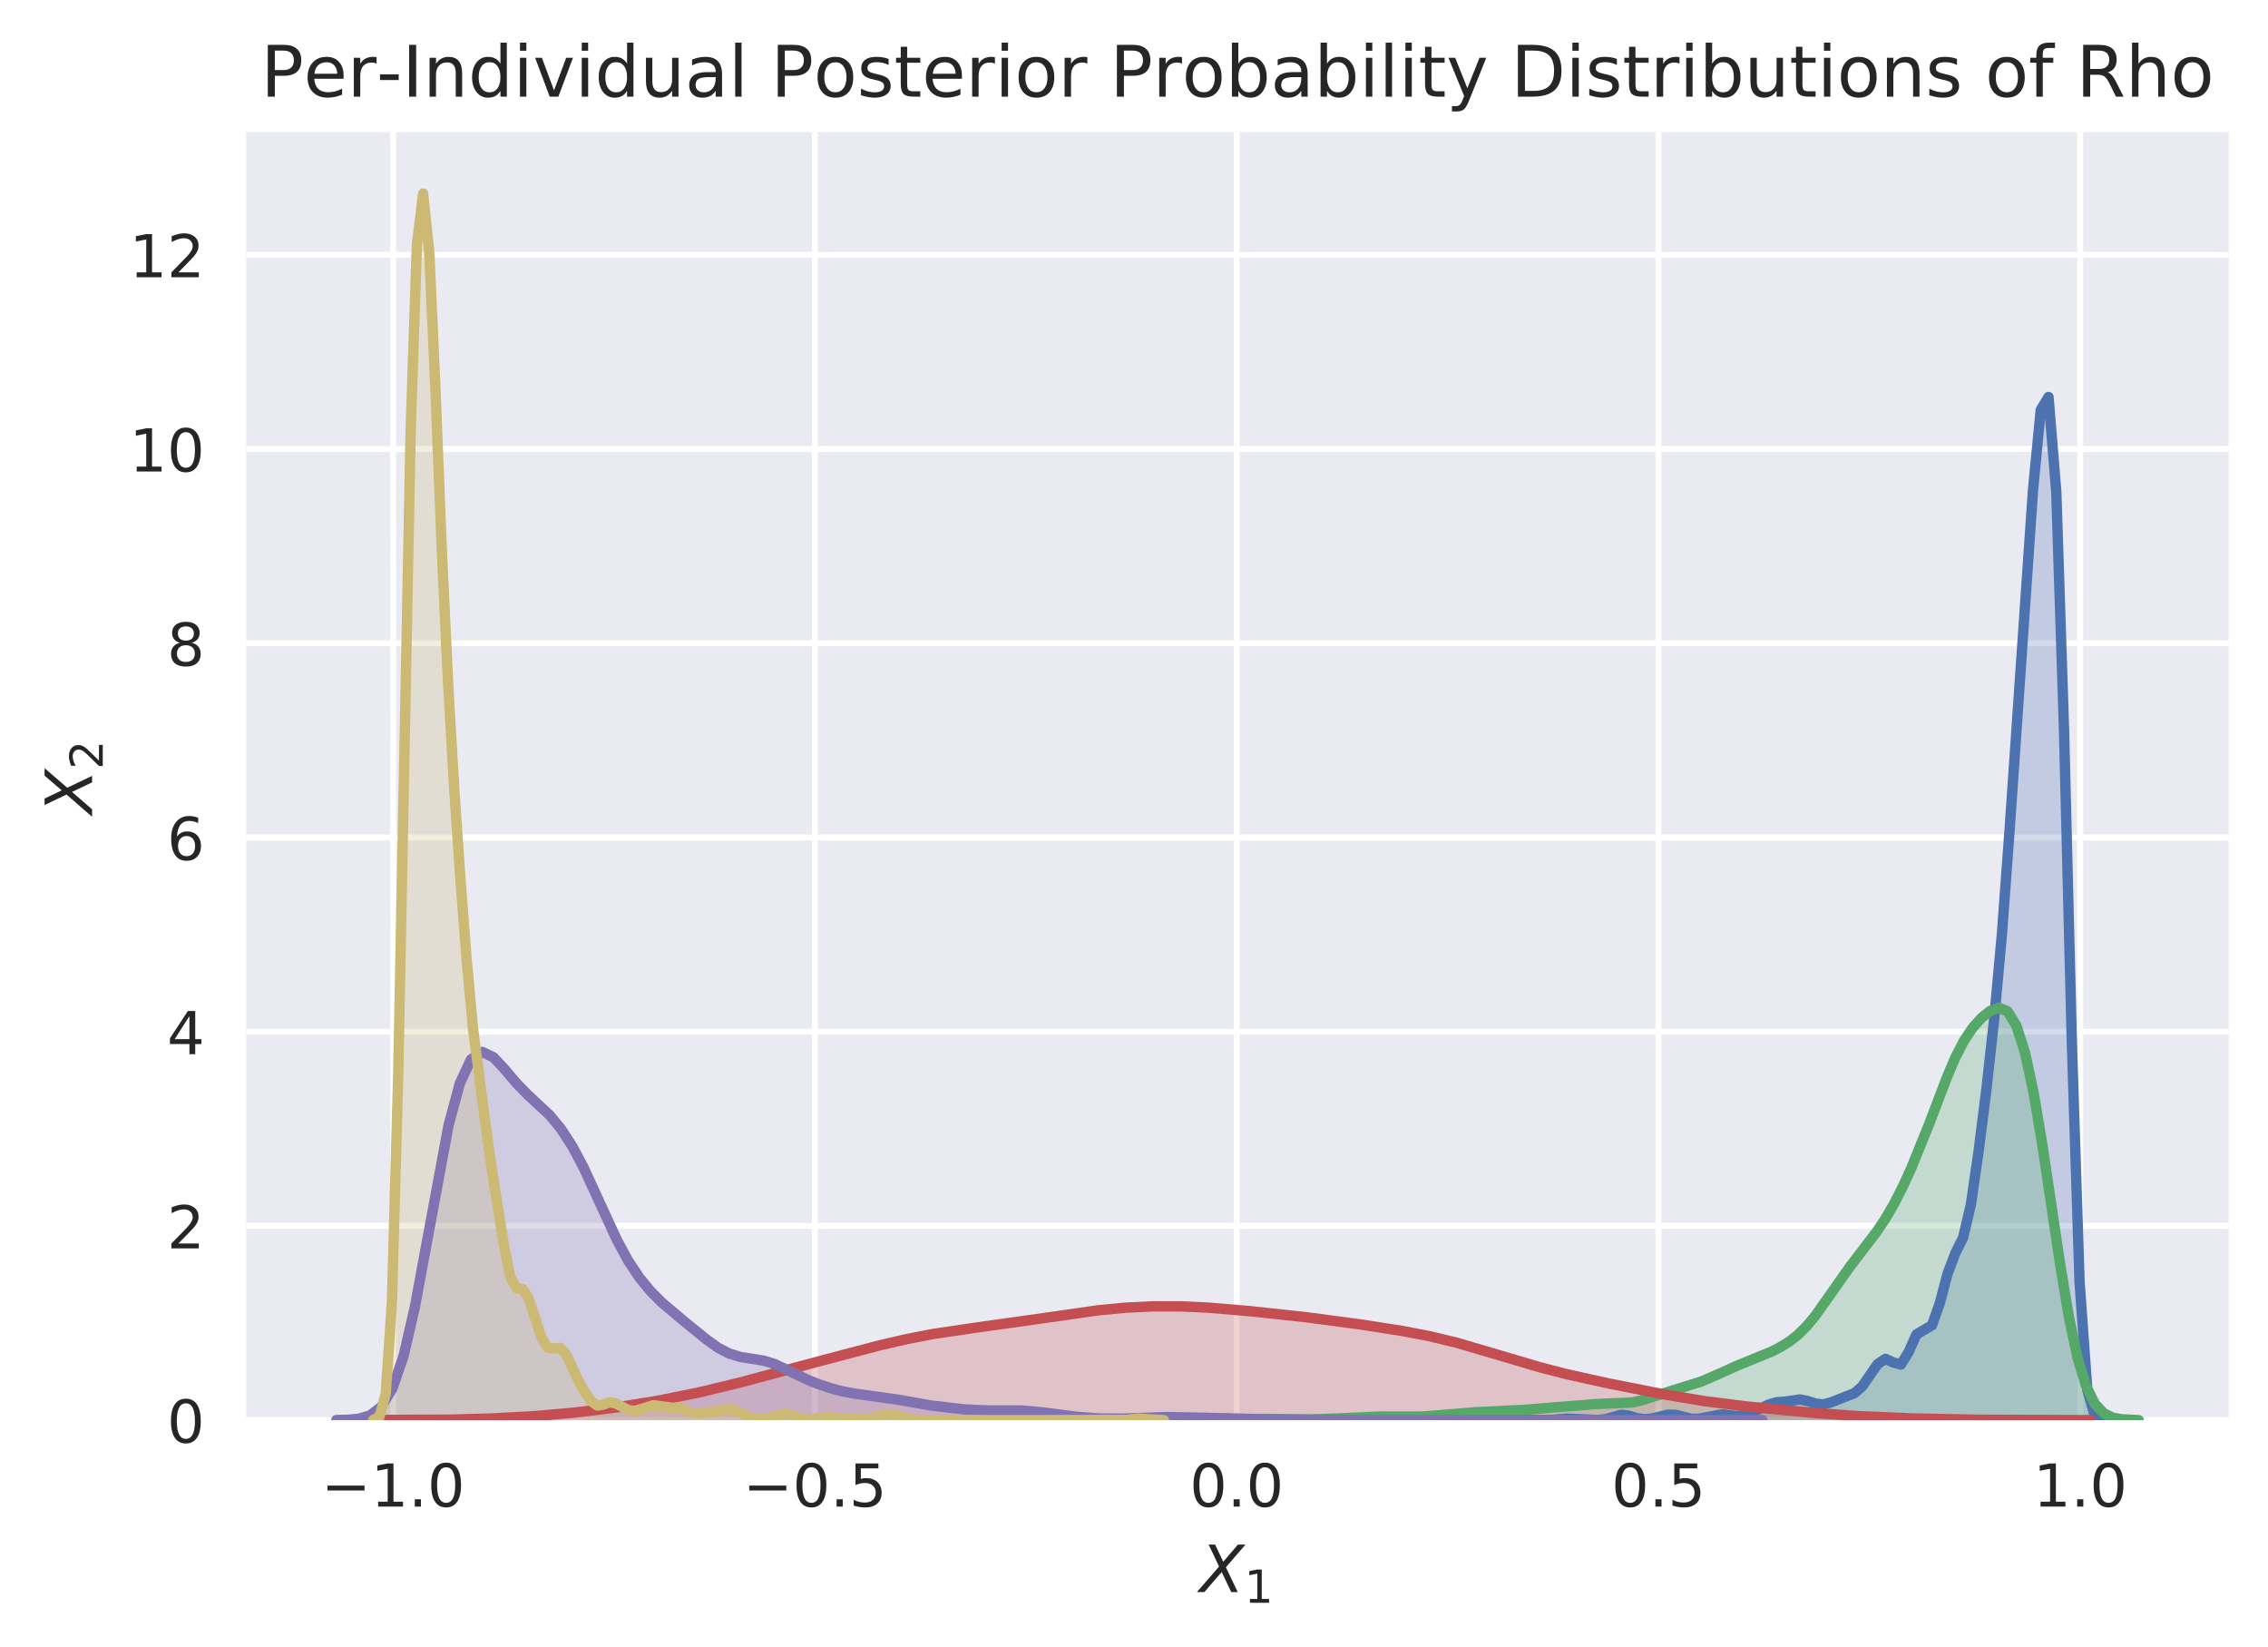 <?xml version="1.0" encoding="utf-8" standalone="no"?>
<!DOCTYPE svg PUBLIC "-//W3C//DTD SVG 1.1//EN"
  "http://www.w3.org/Graphics/SVG/1.1/DTD/svg11.dtd">
<!-- Created with matplotlib (http://matplotlib.org/) -->
<svg height="278pt" version="1.1" viewBox="0 0 383 278" width="383pt" xmlns="http://www.w3.org/2000/svg" xmlns:xlink="http://www.w3.org/1999/xlink">
 <defs>
  <style type="text/css">
*{stroke-linecap:butt;stroke-linejoin:round;}
  </style>
 </defs>
 <g id="figure_1">
  <g id="patch_1">
   <path d="M 0 278.282 
L 383.571 278.282 
L 383.571 0 
L 0 0 
z
" style="fill:#ffffff;"/>
  </g>
  <g id="axes_1">
   <g id="patch_2">
    <path d="M 41.571 239.758 
L 376.371 239.758 
L 376.371 22.318 
L 41.571 22.318 
z
" style="fill:#eaeaf2;"/>
   </g>
   <g id="matplotlib.axis_1">
    <g id="xtick_1">
     <g id="line2d_1">
      <path clip-path="url(#p0654a761ca)" d="M 66.381 239.758 
L 66.381 22.318 
" style="fill:none;stroke:#ffffff;stroke-linecap:round;"/>
     </g>
     <g id="line2d_2"/>
     <g id="text_1">
      <!-- −1.0 -->
      <defs>
       <path d="M 10.594 35.5 
L 73.188 35.5 
L 73.188 27.203 
L 10.594 27.203 
z
" id="DejaVuSans-2212"/>
       <path d="M 12.406 8.297 
L 28.516 8.297 
L 28.516 63.922 
L 10.984 60.406 
L 10.984 69.391 
L 28.422 72.906 
L 38.281 72.906 
L 38.281 8.297 
L 54.391 8.297 
L 54.391 0 
L 12.406 0 
z
" id="DejaVuSans-31"/>
       <path d="M 10.688 12.406 
L 21 12.406 
L 21 0 
L 10.688 0 
z
" id="DejaVuSans-2e"/>
       <path d="M 31.781 66.406 
Q 24.172 66.406 20.328 58.906 
Q 16.5 51.422 16.5 36.375 
Q 16.5 21.391 20.328 13.891 
Q 24.172 6.391 31.781 6.391 
Q 39.453 6.391 43.281 13.891 
Q 47.125 21.391 47.125 36.375 
Q 47.125 51.422 43.281 58.906 
Q 39.453 66.406 31.781 66.406 
z
M 31.781 74.219 
Q 44.047 74.219 50.516 64.516 
Q 56.984 54.828 56.984 36.375 
Q 56.984 17.969 50.516 8.266 
Q 44.047 -1.422 31.781 -1.422 
Q 19.531 -1.422 13.062 8.266 
Q 6.594 17.969 6.594 36.375 
Q 6.594 54.828 13.062 64.516 
Q 19.531 74.219 31.781 74.219 
z
" id="DejaVuSans-30"/>
      </defs>
      <g style="fill:#262626;" transform="translate(54.239 254.357)scale(0.1 -0.1)">
       <use xlink:href="#DejaVuSans-2212"/>
       <use x="83.789" xlink:href="#DejaVuSans-31"/>
       <use x="147.412" xlink:href="#DejaVuSans-2e"/>
       <use x="179.199" xlink:href="#DejaVuSans-30"/>
      </g>
     </g>
    </g>
    <g id="xtick_2">
     <g id="line2d_3">
      <path clip-path="url(#p0654a761ca)" d="M 137.611 239.758 
L 137.611 22.318 
" style="fill:none;stroke:#ffffff;stroke-linecap:round;"/>
     </g>
     <g id="line2d_4"/>
     <g id="text_2">
      <!-- −0.5 -->
      <defs>
       <path d="M 10.797 72.906 
L 49.516 72.906 
L 49.516 64.594 
L 19.828 64.594 
L 19.828 46.734 
Q 21.969 47.469 24.109 47.828 
Q 26.266 48.188 28.422 48.188 
Q 40.625 48.188 47.75 41.5 
Q 54.891 34.812 54.891 23.391 
Q 54.891 11.625 47.562 5.094 
Q 40.234 -1.422 26.906 -1.422 
Q 22.312 -1.422 17.547 -0.641 
Q 12.797 0.141 7.719 1.703 
L 7.719 11.625 
Q 12.109 9.234 16.797 8.062 
Q 21.484 6.891 26.703 6.891 
Q 35.156 6.891 40.078 11.328 
Q 45.016 15.766 45.016 23.391 
Q 45.016 31 40.078 35.438 
Q 35.156 39.891 26.703 39.891 
Q 22.75 39.891 18.812 39.016 
Q 14.891 38.141 10.797 36.281 
z
" id="DejaVuSans-35"/>
      </defs>
      <g style="fill:#262626;" transform="translate(125.469 254.357)scale(0.1 -0.1)">
       <use xlink:href="#DejaVuSans-2212"/>
       <use x="83.789" xlink:href="#DejaVuSans-30"/>
       <use x="147.412" xlink:href="#DejaVuSans-2e"/>
       <use x="179.199" xlink:href="#DejaVuSans-35"/>
      </g>
     </g>
    </g>
    <g id="xtick_3">
     <g id="line2d_5">
      <path clip-path="url(#p0654a761ca)" d="M 208.841 239.758 
L 208.841 22.318 
" style="fill:none;stroke:#ffffff;stroke-linecap:round;"/>
     </g>
     <g id="line2d_6"/>
     <g id="text_3">
      <!-- 0.0 -->
      <g style="fill:#262626;" transform="translate(200.889 254.357)scale(0.1 -0.1)">
       <use xlink:href="#DejaVuSans-30"/>
       <use x="63.623" xlink:href="#DejaVuSans-2e"/>
       <use x="95.41" xlink:href="#DejaVuSans-30"/>
      </g>
     </g>
    </g>
    <g id="xtick_4">
     <g id="line2d_7">
      <path clip-path="url(#p0654a761ca)" d="M 280.071 239.758 
L 280.071 22.318 
" style="fill:none;stroke:#ffffff;stroke-linecap:round;"/>
     </g>
     <g id="line2d_8"/>
     <g id="text_4">
      <!-- 0.5 -->
      <g style="fill:#262626;" transform="translate(272.119 254.357)scale(0.1 -0.1)">
       <use xlink:href="#DejaVuSans-30"/>
       <use x="63.623" xlink:href="#DejaVuSans-2e"/>
       <use x="95.41" xlink:href="#DejaVuSans-35"/>
      </g>
     </g>
    </g>
    <g id="xtick_5">
     <g id="line2d_9">
      <path clip-path="url(#p0654a761ca)" d="M 351.301 239.758 
L 351.301 22.318 
" style="fill:none;stroke:#ffffff;stroke-linecap:round;"/>
     </g>
     <g id="line2d_10"/>
     <g id="text_5">
      <!-- 1.0 -->
      <g style="fill:#262626;" transform="translate(343.349 254.357)scale(0.1 -0.1)">
       <use xlink:href="#DejaVuSans-31"/>
       <use x="63.623" xlink:href="#DejaVuSans-2e"/>
       <use x="95.41" xlink:href="#DejaVuSans-30"/>
      </g>
     </g>
    </g>
    <g id="text_6">
     <!-- $X_1$ -->
     <defs>
      <path d="M 13.719 72.906 
L 23.688 72.906 
L 36.188 46.578 
L 58.797 72.906 
L 70.312 72.906 
L 40.281 38.094 
L 58.406 0 
L 48.484 0 
L 33.797 30.719 
L 7.172 0 
L -4.297 0 
L 29.781 39.203 
z
" id="DejaVuSans-Oblique-58"/>
     </defs>
     <g style="fill:#262626;" transform="translate(202.591 268.795)scale(0.11 -0.11)">
      <use transform="translate(0 0.094)" xlink:href="#DejaVuSans-Oblique-58"/>
      <use transform="translate(68.506 -16.312)scale(0.7)" xlink:href="#DejaVuSans-31"/>
     </g>
    </g>
   </g>
   <g id="matplotlib.axis_2">
    <g id="ytick_1">
     <g id="line2d_11">
      <path clip-path="url(#p0654a761ca)" d="M 41.571 239.758 
L 376.371 239.758 
" style="fill:none;stroke:#ffffff;stroke-linecap:round;"/>
     </g>
     <g id="line2d_12"/>
     <g id="text_7">
      <!-- 0 -->
      <g style="fill:#262626;" transform="translate(28.208 243.557)scale(0.1 -0.1)">
       <use xlink:href="#DejaVuSans-30"/>
      </g>
     </g>
    </g>
    <g id="ytick_2">
     <g id="line2d_13">
      <path clip-path="url(#p0654a761ca)" d="M 41.571 206.967 
L 376.371 206.967 
" style="fill:none;stroke:#ffffff;stroke-linecap:round;"/>
     </g>
     <g id="line2d_14"/>
     <g id="text_8">
      <!-- 2 -->
      <defs>
       <path d="M 19.188 8.297 
L 53.609 8.297 
L 53.609 0 
L 7.328 0 
L 7.328 8.297 
Q 12.938 14.109 22.625 23.891 
Q 32.328 33.688 34.812 36.531 
Q 39.547 41.844 41.422 45.531 
Q 43.312 49.219 43.312 52.781 
Q 43.312 58.594 39.234 62.25 
Q 35.156 65.922 28.609 65.922 
Q 23.969 65.922 18.812 64.312 
Q 13.672 62.703 7.812 59.422 
L 7.812 69.391 
Q 13.766 71.781 18.938 73 
Q 24.125 74.219 28.422 74.219 
Q 39.75 74.219 46.484 68.547 
Q 53.219 62.891 53.219 53.422 
Q 53.219 48.922 51.531 44.891 
Q 49.859 40.875 45.406 35.406 
Q 44.188 33.984 37.641 27.219 
Q 31.109 20.453 19.188 8.297 
z
" id="DejaVuSans-32"/>
      </defs>
      <g style="fill:#262626;" transform="translate(28.208 210.767)scale(0.1 -0.1)">
       <use xlink:href="#DejaVuSans-32"/>
      </g>
     </g>
    </g>
    <g id="ytick_3">
     <g id="line2d_15">
      <path clip-path="url(#p0654a761ca)" d="M 41.571 174.177 
L 376.371 174.177 
" style="fill:none;stroke:#ffffff;stroke-linecap:round;"/>
     </g>
     <g id="line2d_16"/>
     <g id="text_9">
      <!-- 4 -->
      <defs>
       <path d="M 37.797 64.312 
L 12.891 25.391 
L 37.797 25.391 
z
M 35.203 72.906 
L 47.609 72.906 
L 47.609 25.391 
L 58.016 25.391 
L 58.016 17.188 
L 47.609 17.188 
L 47.609 0 
L 37.797 0 
L 37.797 17.188 
L 4.891 17.188 
L 4.891 26.703 
z
" id="DejaVuSans-34"/>
      </defs>
      <g style="fill:#262626;" transform="translate(28.208 177.976)scale(0.1 -0.1)">
       <use xlink:href="#DejaVuSans-34"/>
      </g>
     </g>
    </g>
    <g id="ytick_4">
     <g id="line2d_17">
      <path clip-path="url(#p0654a761ca)" d="M 41.571 141.386 
L 376.371 141.386 
" style="fill:none;stroke:#ffffff;stroke-linecap:round;"/>
     </g>
     <g id="line2d_18"/>
     <g id="text_10">
      <!-- 6 -->
      <defs>
       <path d="M 33.016 40.375 
Q 26.375 40.375 22.484 35.828 
Q 18.609 31.297 18.609 23.391 
Q 18.609 15.531 22.484 10.953 
Q 26.375 6.391 33.016 6.391 
Q 39.656 6.391 43.531 10.953 
Q 47.406 15.531 47.406 23.391 
Q 47.406 31.297 43.531 35.828 
Q 39.656 40.375 33.016 40.375 
z
M 52.594 71.297 
L 52.594 62.312 
Q 48.875 64.062 45.094 64.984 
Q 41.312 65.922 37.594 65.922 
Q 27.828 65.922 22.672 59.328 
Q 17.531 52.734 16.797 39.406 
Q 19.672 43.656 24.016 45.922 
Q 28.375 48.188 33.594 48.188 
Q 44.578 48.188 50.953 41.516 
Q 57.328 34.859 57.328 23.391 
Q 57.328 12.156 50.688 5.359 
Q 44.047 -1.422 33.016 -1.422 
Q 20.359 -1.422 13.672 8.266 
Q 6.984 17.969 6.984 36.375 
Q 6.984 53.656 15.188 63.938 
Q 23.391 74.219 37.203 74.219 
Q 40.922 74.219 44.703 73.484 
Q 48.484 72.75 52.594 71.297 
z
" id="DejaVuSans-36"/>
      </defs>
      <g style="fill:#262626;" transform="translate(28.208 145.185)scale(0.1 -0.1)">
       <use xlink:href="#DejaVuSans-36"/>
      </g>
     </g>
    </g>
    <g id="ytick_5">
     <g id="line2d_19">
      <path clip-path="url(#p0654a761ca)" d="M 41.571 108.595 
L 376.371 108.595 
" style="fill:none;stroke:#ffffff;stroke-linecap:round;"/>
     </g>
     <g id="line2d_20"/>
     <g id="text_11">
      <!-- 8 -->
      <defs>
       <path d="M 31.781 34.625 
Q 24.75 34.625 20.719 30.859 
Q 16.703 27.094 16.703 20.516 
Q 16.703 13.922 20.719 10.156 
Q 24.75 6.391 31.781 6.391 
Q 38.812 6.391 42.859 10.172 
Q 46.922 13.969 46.922 20.516 
Q 46.922 27.094 42.891 30.859 
Q 38.875 34.625 31.781 34.625 
z
M 21.922 38.812 
Q 15.578 40.375 12.031 44.719 
Q 8.5 49.078 8.5 55.328 
Q 8.5 64.062 14.719 69.141 
Q 20.953 74.219 31.781 74.219 
Q 42.672 74.219 48.875 69.141 
Q 55.078 64.062 55.078 55.328 
Q 55.078 49.078 51.531 44.719 
Q 48 40.375 41.703 38.812 
Q 48.828 37.156 52.797 32.312 
Q 56.781 27.484 56.781 20.516 
Q 56.781 9.906 50.312 4.234 
Q 43.844 -1.422 31.781 -1.422 
Q 19.734 -1.422 13.25 4.234 
Q 6.781 9.906 6.781 20.516 
Q 6.781 27.484 10.781 32.312 
Q 14.797 37.156 21.922 38.812 
z
M 18.312 54.391 
Q 18.312 48.734 21.844 45.562 
Q 25.391 42.391 31.781 42.391 
Q 38.141 42.391 41.719 45.562 
Q 45.312 48.734 45.312 54.391 
Q 45.312 60.062 41.719 63.234 
Q 38.141 66.406 31.781 66.406 
Q 25.391 66.406 21.844 63.234 
Q 18.312 60.062 18.312 54.391 
z
" id="DejaVuSans-38"/>
      </defs>
      <g style="fill:#262626;" transform="translate(28.208 112.395)scale(0.1 -0.1)">
       <use xlink:href="#DejaVuSans-38"/>
      </g>
     </g>
    </g>
    <g id="ytick_6">
     <g id="line2d_21">
      <path clip-path="url(#p0654a761ca)" d="M 41.571 75.805 
L 376.371 75.805 
" style="fill:none;stroke:#ffffff;stroke-linecap:round;"/>
     </g>
     <g id="line2d_22"/>
     <g id="text_12">
      <!-- 10 -->
      <g style="fill:#262626;" transform="translate(21.846 79.604)scale(0.1 -0.1)">
       <use xlink:href="#DejaVuSans-31"/>
       <use x="63.623" xlink:href="#DejaVuSans-30"/>
      </g>
     </g>
    </g>
    <g id="ytick_7">
     <g id="line2d_23">
      <path clip-path="url(#p0654a761ca)" d="M 41.571 43.014 
L 376.371 43.014 
" style="fill:none;stroke:#ffffff;stroke-linecap:round;"/>
     </g>
     <g id="line2d_24"/>
     <g id="text_13">
      <!-- 12 -->
      <g style="fill:#262626;" transform="translate(21.846 46.813)scale(0.1 -0.1)">
       <use xlink:href="#DejaVuSans-31"/>
       <use x="63.623" xlink:href="#DejaVuSans-32"/>
      </g>
     </g>
    </g>
    <g id="text_14">
     <!-- $X_2$ -->
     <g style="fill:#262626;" transform="translate(15.558 137.418)rotate(-90)scale(0.11 -0.11)">
      <use transform="translate(0 0.094)" xlink:href="#DejaVuSans-Oblique-58"/>
      <use transform="translate(68.506 -16.312)scale(0.7)" xlink:href="#DejaVuSans-32"/>
     </g>
    </g>
   </g>
   <g id="PolyCollection_1">
    <path clip-path="url(#p0654a761ca)" d="M 188.561 239.75 
L 188.561 239.758 
L 189.872 239.758 
L 191.184 239.758 
L 192.495 239.758 
L 193.807 239.758 
L 195.118 239.758 
L 196.43 239.758 
L 197.741 239.758 
L 199.052 239.758 
L 200.364 239.758 
L 201.675 239.758 
L 202.987 239.758 
L 204.298 239.758 
L 205.61 239.758 
L 206.921 239.758 
L 208.233 239.758 
L 209.544 239.758 
L 210.855 239.758 
L 212.167 239.758 
L 213.478 239.758 
L 214.79 239.758 
L 216.101 239.758 
L 217.413 239.758 
L 218.724 239.758 
L 220.035 239.758 
L 221.347 239.758 
L 222.658 239.758 
L 223.97 239.758 
L 225.281 239.758 
L 226.593 239.758 
L 227.904 239.758 
L 229.216 239.758 
L 230.527 239.758 
L 231.838 239.758 
L 233.15 239.758 
L 234.461 239.758 
L 235.773 239.758 
L 237.084 239.758 
L 238.396 239.758 
L 239.707 239.758 
L 241.018 239.758 
L 242.33 239.758 
L 243.641 239.758 
L 244.953 239.758 
L 246.264 239.758 
L 247.576 239.758 
L 248.887 239.758 
L 250.199 239.758 
L 251.51 239.758 
L 252.821 239.758 
L 254.133 239.758 
L 255.444 239.758 
L 256.756 239.758 
L 258.067 239.758 
L 259.379 239.758 
L 260.69 239.758 
L 262.001 239.758 
L 263.313 239.758 
L 264.624 239.758 
L 265.936 239.758 
L 267.247 239.758 
L 268.559 239.758 
L 269.87 239.758 
L 271.182 239.758 
L 272.493 239.758 
L 273.804 239.758 
L 275.116 239.758 
L 276.427 239.758 
L 277.739 239.758 
L 279.05 239.758 
L 280.362 239.758 
L 281.673 239.758 
L 282.984 239.758 
L 284.296 239.758 
L 285.607 239.758 
L 286.919 239.758 
L 288.23 239.758 
L 289.542 239.758 
L 290.853 239.758 
L 292.165 239.758 
L 293.476 239.758 
L 294.787 239.758 
L 296.099 239.758 
L 297.41 239.758 
L 298.722 239.758 
L 300.033 239.758 
L 301.345 239.758 
L 302.656 239.758 
L 303.967 239.758 
L 305.279 239.758 
L 306.59 239.758 
L 307.902 239.758 
L 309.213 239.758 
L 310.525 239.758 
L 311.836 239.758 
L 313.148 239.758 
L 314.459 239.758 
L 315.77 239.758 
L 317.082 239.758 
L 318.393 239.758 
L 319.705 239.758 
L 321.016 239.758 
L 322.328 239.758 
L 323.639 239.758 
L 324.95 239.758 
L 326.262 239.758 
L 327.573 239.758 
L 328.885 239.758 
L 330.196 239.758 
L 331.508 239.758 
L 332.819 239.758 
L 334.131 239.758 
L 335.442 239.758 
L 336.753 239.758 
L 338.065 239.758 
L 339.376 239.758 
L 340.688 239.758 
L 341.999 239.758 
L 343.311 239.758 
L 344.622 239.758 
L 345.933 239.758 
L 347.245 239.758 
L 348.556 239.758 
L 349.868 239.758 
L 351.179 239.758 
L 352.491 239.758 
L 353.802 239.758 
L 355.114 239.758 
L 355.114 239.719 
L 355.114 239.719 
L 353.802 239.125 
L 352.491 234.695 
L 351.179 216.449 
L 349.868 175.763 
L 348.556 123.255 
L 347.245 83.027 
L 345.933 67.022 
L 344.622 69.2 
L 343.311 82.809 
L 341.999 100.932 
L 340.688 120.504 
L 339.376 139.93 
L 338.065 157.724 
L 336.753 172.115 
L 335.442 183.927 
L 334.131 194.349 
L 332.819 203.388 
L 331.508 208.945 
L 330.196 211.571 
L 328.885 215.039 
L 327.573 220.017 
L 326.262 223.739 
L 324.95 224.542 
L 323.639 225.279 
L 322.328 228.227 
L 321.016 230.37 
L 319.705 230.015 
L 318.393 229.413 
L 317.082 230.278 
L 315.77 232.212 
L 314.459 234.078 
L 313.148 235.209 
L 311.836 235.736 
L 310.525 236.2 
L 309.213 236.751 
L 307.902 237.105 
L 306.59 236.957 
L 305.279 236.534 
L 303.967 236.27 
L 302.656 236.424 
L 301.345 236.64 
L 300.033 236.728 
L 298.722 237.108 
L 297.41 237.749 
L 296.099 238.277 
L 294.787 238.775 
L 293.476 239.099 
L 292.165 238.942 
L 290.853 238.769 
L 289.542 238.998 
L 288.23 239.295 
L 286.919 239.517 
L 285.607 239.519 
L 284.296 239.208 
L 282.984 238.863 
L 281.673 238.833 
L 280.362 239.116 
L 279.05 239.476 
L 277.739 239.606 
L 276.427 239.417 
L 275.116 239.02 
L 273.804 238.844 
L 272.493 239.201 
L 271.182 239.593 
L 269.87 239.731 
L 268.559 239.745 
L 267.247 239.692 
L 265.936 239.569 
L 264.624 239.502 
L 263.313 239.61 
L 262.001 239.722 
L 260.69 239.754 
L 259.379 239.758 
L 258.067 239.758 
L 256.756 239.758 
L 255.444 239.758 
L 254.133 239.758 
L 252.821 239.758 
L 251.51 239.758 
L 250.199 239.758 
L 248.887 239.758 
L 247.576 239.758 
L 246.264 239.758 
L 244.953 239.758 
L 243.641 239.758 
L 242.33 239.758 
L 241.018 239.758 
L 239.707 239.758 
L 238.396 239.758 
L 237.084 239.758 
L 235.773 239.758 
L 234.461 239.758 
L 233.15 239.758 
L 231.838 239.758 
L 230.527 239.758 
L 229.216 239.758 
L 227.904 239.758 
L 226.593 239.758 
L 225.281 239.758 
L 223.97 239.758 
L 222.658 239.758 
L 221.347 239.758 
L 220.035 239.758 
L 218.724 239.758 
L 217.413 239.758 
L 216.101 239.758 
L 214.79 239.758 
L 213.478 239.758 
L 212.167 239.757 
L 210.855 239.749 
L 209.544 239.701 
L 208.233 239.576 
L 206.921 239.495 
L 205.61 239.602 
L 204.298 239.719 
L 202.987 239.754 
L 201.675 239.757 
L 200.364 239.758 
L 199.052 239.757 
L 197.741 239.757 
L 196.43 239.739 
L 195.118 239.672 
L 193.807 239.55 
L 192.495 239.521 
L 191.184 239.63 
L 189.872 239.731 
L 188.561 239.75 
z
" style="fill:#4c72b0;fill-opacity:0.25;"/>
   </g>
   <g id="PolyCollection_2">
    <path clip-path="url(#p0654a761ca)" d="M 173.837 239.753 
L 173.837 239.758 
L 175.311 239.758 
L 176.786 239.758 
L 178.261 239.758 
L 179.736 239.758 
L 181.211 239.758 
L 182.686 239.758 
L 184.161 239.758 
L 185.636 239.758 
L 187.111 239.758 
L 188.586 239.758 
L 190.061 239.758 
L 191.536 239.758 
L 193.011 239.758 
L 194.486 239.758 
L 195.96 239.758 
L 197.435 239.758 
L 198.91 239.758 
L 200.385 239.758 
L 201.86 239.758 
L 203.335 239.758 
L 204.81 239.758 
L 206.285 239.758 
L 207.76 239.758 
L 209.235 239.758 
L 210.71 239.758 
L 212.185 239.758 
L 213.66 239.758 
L 215.135 239.758 
L 216.61 239.758 
L 218.084 239.758 
L 219.559 239.758 
L 221.034 239.758 
L 222.509 239.758 
L 223.984 239.758 
L 225.459 239.758 
L 226.934 239.758 
L 228.409 239.758 
L 229.884 239.758 
L 231.359 239.758 
L 232.834 239.758 
L 234.309 239.758 
L 235.784 239.758 
L 237.259 239.758 
L 238.733 239.758 
L 240.208 239.758 
L 241.683 239.758 
L 243.158 239.758 
L 244.633 239.758 
L 246.108 239.758 
L 247.583 239.758 
L 249.058 239.758 
L 250.533 239.758 
L 252.008 239.758 
L 253.483 239.758 
L 254.958 239.758 
L 256.433 239.758 
L 257.908 239.758 
L 259.383 239.758 
L 260.857 239.758 
L 262.332 239.758 
L 263.807 239.758 
L 265.282 239.758 
L 266.757 239.758 
L 268.232 239.758 
L 269.707 239.758 
L 271.182 239.758 
L 272.657 239.758 
L 274.132 239.758 
L 275.607 239.758 
L 277.082 239.758 
L 278.557 239.758 
L 280.032 239.758 
L 281.506 239.758 
L 282.981 239.758 
L 284.456 239.758 
L 285.931 239.758 
L 287.406 239.758 
L 288.881 239.758 
L 290.356 239.758 
L 291.831 239.758 
L 293.306 239.758 
L 294.781 239.758 
L 296.256 239.758 
L 297.731 239.758 
L 299.206 239.758 
L 300.681 239.758 
L 302.156 239.758 
L 303.63 239.758 
L 305.105 239.758 
L 306.58 239.758 
L 308.055 239.758 
L 309.53 239.758 
L 311.005 239.758 
L 312.48 239.758 
L 313.955 239.758 
L 315.43 239.758 
L 316.905 239.758 
L 318.38 239.758 
L 319.855 239.758 
L 321.33 239.758 
L 322.805 239.758 
L 324.279 239.758 
L 325.754 239.758 
L 327.229 239.758 
L 328.704 239.758 
L 330.179 239.758 
L 331.654 239.758 
L 333.129 239.758 
L 334.604 239.758 
L 336.079 239.758 
L 337.554 239.758 
L 339.029 239.758 
L 340.504 239.758 
L 341.979 239.758 
L 343.454 239.758 
L 344.929 239.758 
L 346.403 239.758 
L 347.878 239.758 
L 349.353 239.758 
L 350.828 239.758 
L 352.303 239.758 
L 353.778 239.758 
L 355.253 239.758 
L 356.728 239.758 
L 358.203 239.758 
L 359.678 239.758 
L 361.153 239.758 
L 361.153 239.747 
L 361.153 239.747 
L 359.678 239.716 
L 358.203 239.614 
L 356.728 239.322 
L 355.253 238.597 
L 353.778 237.029 
L 352.303 234.073 
L 350.828 229.211 
L 349.353 222.207 
L 347.878 213.334 
L 346.403 203.388 
L 344.929 193.471 
L 343.454 184.663 
L 341.979 177.761 
L 340.504 173.143 
L 339.029 170.746 
L 337.554 170.128 
L 336.079 170.67 
L 334.604 171.861 
L 333.129 173.509 
L 331.654 175.708 
L 330.179 178.583 
L 328.704 182.071 
L 327.229 185.915 
L 325.754 189.818 
L 324.279 193.58 
L 322.805 197.103 
L 321.33 200.335 
L 319.855 203.229 
L 318.38 205.76 
L 316.905 207.96 
L 315.43 209.929 
L 313.955 211.809 
L 312.48 213.734 
L 311.005 215.776 
L 309.53 217.918 
L 308.055 220.068 
L 306.58 222.095 
L 305.105 223.875 
L 303.63 225.338 
L 302.156 226.493 
L 300.681 227.408 
L 299.206 228.168 
L 297.731 228.827 
L 296.256 229.421 
L 294.781 229.989 
L 293.306 230.58 
L 291.831 231.225 
L 290.356 231.91 
L 288.881 232.584 
L 287.406 233.196 
L 285.931 233.717 
L 284.456 234.158 
L 282.981 234.565 
L 281.506 234.998 
L 280.032 235.487 
L 278.557 235.999 
L 277.082 236.454 
L 275.607 236.775 
L 274.132 236.939 
L 272.657 236.986 
L 271.182 236.994 
L 269.707 237.032 
L 268.232 237.131 
L 266.757 237.272 
L 265.282 237.412 
L 263.807 237.523 
L 262.332 237.612 
L 260.857 237.709 
L 259.383 237.839 
L 257.908 237.995 
L 256.433 238.146 
L 254.958 238.258 
L 253.483 238.317 
L 252.008 238.343 
L 250.533 238.372 
L 249.058 238.433 
L 247.583 238.533 
L 246.108 238.663 
L 244.633 238.804 
L 243.158 238.939 
L 241.683 239.058 
L 240.208 239.15 
L 238.733 239.205 
L 237.259 239.22 
L 235.784 239.201 
L 234.309 239.17 
L 232.834 239.156 
L 231.359 239.179 
L 229.884 239.244 
L 228.409 239.335 
L 226.934 239.429 
L 225.459 239.509 
L 223.984 239.573 
L 222.509 239.622 
L 221.034 239.658 
L 219.559 239.675 
L 218.084 239.668 
L 216.61 239.637 
L 215.135 239.592 
L 213.66 239.552 
L 212.185 239.533 
L 210.71 239.537 
L 209.235 239.555 
L 207.76 239.572 
L 206.285 239.581 
L 204.81 239.582 
L 203.335 239.581 
L 201.86 239.583 
L 200.385 239.588 
L 198.91 239.595 
L 197.435 239.603 
L 195.96 239.612 
L 194.486 239.623 
L 193.011 239.637 
L 191.536 239.647 
L 190.061 239.643 
L 188.586 239.619 
L 187.111 239.584 
L 185.636 239.556 
L 184.161 239.553 
L 182.686 239.579 
L 181.211 239.626 
L 179.736 239.676 
L 178.261 239.714 
L 176.786 239.738 
L 175.311 239.75 
L 173.837 239.753 
z
" style="fill:#55a868;fill-opacity:0.25;"/>
   </g>
   <g id="PolyCollection_3">
    <path clip-path="url(#p0654a761ca)" d="M 57.565 239.757 
L 57.565 239.758 
L 59.891 239.758 
L 62.217 239.758 
L 64.543 239.758 
L 66.87 239.758 
L 69.196 239.758 
L 71.522 239.758 
L 73.848 239.758 
L 76.174 239.758 
L 78.501 239.758 
L 80.827 239.758 
L 83.153 239.758 
L 85.479 239.758 
L 87.806 239.758 
L 90.132 239.758 
L 92.458 239.758 
L 94.784 239.758 
L 97.111 239.758 
L 99.437 239.758 
L 101.763 239.758 
L 104.089 239.758 
L 106.416 239.758 
L 108.742 239.758 
L 111.068 239.758 
L 113.394 239.758 
L 115.721 239.758 
L 118.047 239.758 
L 120.373 239.758 
L 122.699 239.758 
L 125.026 239.758 
L 127.352 239.758 
L 129.678 239.758 
L 132.004 239.758 
L 134.331 239.758 
L 136.657 239.758 
L 138.983 239.758 
L 141.309 239.758 
L 143.636 239.758 
L 145.962 239.758 
L 148.288 239.758 
L 150.614 239.758 
L 152.941 239.758 
L 155.267 239.758 
L 157.593 239.758 
L 159.919 239.758 
L 162.246 239.758 
L 164.572 239.758 
L 166.898 239.758 
L 169.224 239.758 
L 171.551 239.758 
L 173.877 239.758 
L 176.203 239.758 
L 178.529 239.758 
L 180.855 239.758 
L 183.182 239.758 
L 185.508 239.758 
L 187.834 239.758 
L 190.16 239.758 
L 192.487 239.758 
L 194.813 239.758 
L 197.139 239.758 
L 199.465 239.758 
L 201.792 239.758 
L 204.118 239.758 
L 206.444 239.758 
L 208.77 239.758 
L 211.097 239.758 
L 213.423 239.758 
L 215.749 239.758 
L 218.075 239.758 
L 220.402 239.758 
L 222.728 239.758 
L 225.054 239.758 
L 227.38 239.758 
L 229.707 239.758 
L 232.033 239.758 
L 234.359 239.758 
L 236.685 239.758 
L 239.012 239.758 
L 241.338 239.758 
L 243.664 239.758 
L 245.99 239.758 
L 248.317 239.758 
L 250.643 239.758 
L 252.969 239.758 
L 255.295 239.758 
L 257.622 239.758 
L 259.948 239.758 
L 262.274 239.758 
L 264.6 239.758 
L 266.927 239.758 
L 269.253 239.758 
L 271.579 239.758 
L 273.905 239.758 
L 276.231 239.758 
L 278.558 239.758 
L 280.884 239.758 
L 283.21 239.758 
L 285.536 239.758 
L 287.863 239.758 
L 290.189 239.758 
L 292.515 239.758 
L 294.841 239.758 
L 297.168 239.758 
L 299.494 239.758 
L 301.82 239.758 
L 304.146 239.758 
L 306.473 239.758 
L 308.799 239.758 
L 311.125 239.758 
L 313.451 239.758 
L 315.778 239.758 
L 318.104 239.758 
L 320.43 239.758 
L 322.756 239.758 
L 325.083 239.758 
L 327.409 239.758 
L 329.735 239.758 
L 332.061 239.758 
L 334.388 239.758 
L 336.714 239.758 
L 339.04 239.758 
L 341.366 239.758 
L 343.693 239.758 
L 346.019 239.758 
L 348.345 239.758 
L 350.671 239.758 
L 352.998 239.758 
L 352.998 239.757 
L 352.998 239.757 
L 350.671 239.757 
L 348.345 239.755 
L 346.019 239.753 
L 343.693 239.748 
L 341.366 239.742 
L 339.04 239.731 
L 336.714 239.715 
L 334.388 239.694 
L 332.061 239.665 
L 329.735 239.628 
L 327.409 239.582 
L 325.083 239.528 
L 322.756 239.463 
L 320.43 239.386 
L 318.104 239.295 
L 315.778 239.188 
L 313.451 239.061 
L 311.125 238.914 
L 308.799 238.745 
L 306.473 238.557 
L 304.146 238.353 
L 301.82 238.137 
L 299.494 237.913 
L 297.168 237.679 
L 294.841 237.433 
L 292.515 237.168 
L 290.189 236.878 
L 287.863 236.555 
L 285.536 236.197 
L 283.21 235.807 
L 280.884 235.388 
L 278.558 234.948 
L 276.231 234.493 
L 273.905 234.027 
L 271.579 233.55 
L 269.253 233.059 
L 266.927 232.546 
L 264.6 232.004 
L 262.274 231.425 
L 259.948 230.805 
L 257.622 230.144 
L 255.295 229.45 
L 252.969 228.737 
L 250.643 228.024 
L 248.317 227.334 
L 245.99 226.687 
L 243.664 226.098 
L 241.338 225.572 
L 239.012 225.105 
L 236.685 224.686 
L 234.359 224.302 
L 232.033 223.941 
L 229.707 223.596 
L 227.38 223.264 
L 225.054 222.946 
L 222.728 222.645 
L 220.402 222.362 
L 218.075 222.094 
L 215.749 221.84 
L 213.423 221.596 
L 211.097 221.362 
L 208.77 221.142 
L 206.444 220.942 
L 204.118 220.771 
L 201.792 220.639 
L 199.465 220.553 
L 197.139 220.521 
L 194.813 220.544 
L 192.487 220.626 
L 190.16 220.766 
L 187.834 220.961 
L 185.508 221.208 
L 183.182 221.5 
L 180.855 221.829 
L 178.529 222.18 
L 176.203 222.541 
L 173.877 222.896 
L 171.551 223.237 
L 169.224 223.559 
L 166.898 223.867 
L 164.572 224.171 
L 162.246 224.486 
L 159.919 224.828 
L 157.593 225.208 
L 155.267 225.636 
L 152.941 226.112 
L 150.614 226.635 
L 148.288 227.196 
L 145.962 227.786 
L 143.636 228.396 
L 141.309 229.018 
L 138.983 229.646 
L 136.657 230.277 
L 134.331 230.909 
L 132.004 231.539 
L 129.678 232.166 
L 127.352 232.785 
L 125.026 233.391 
L 122.699 233.979 
L 120.373 234.542 
L 118.047 235.077 
L 115.721 235.58 
L 113.394 236.051 
L 111.068 236.489 
L 108.742 236.895 
L 106.416 237.27 
L 104.089 237.614 
L 101.763 237.93 
L 99.437 238.217 
L 97.111 238.476 
L 94.784 238.708 
L 92.458 238.913 
L 90.132 239.091 
L 87.806 239.244 
L 85.479 239.372 
L 83.153 239.477 
L 80.827 239.559 
L 78.501 239.622 
L 76.174 239.669 
L 73.848 239.701 
L 71.522 239.723 
L 69.196 239.738 
L 66.87 239.747 
L 64.543 239.752 
L 62.217 239.755 
L 59.891 239.756 
L 57.565 239.757 
z
" style="fill:#c44e52;fill-opacity:0.25;"/>
   </g>
   <g id="PolyCollection_4">
    <path clip-path="url(#p0654a761ca)" d="M 56.789 239.746 
L 56.789 239.758 
L 58.685 239.758 
L 60.582 239.758 
L 62.478 239.758 
L 64.374 239.758 
L 66.271 239.758 
L 68.167 239.758 
L 70.063 239.758 
L 71.96 239.758 
L 73.856 239.758 
L 75.752 239.758 
L 77.649 239.758 
L 79.545 239.758 
L 81.441 239.758 
L 83.337 239.758 
L 85.234 239.758 
L 87.13 239.758 
L 89.026 239.758 
L 90.923 239.758 
L 92.819 239.758 
L 94.715 239.758 
L 96.612 239.758 
L 98.508 239.758 
L 100.404 239.758 
L 102.301 239.758 
L 104.197 239.758 
L 106.093 239.758 
L 107.989 239.758 
L 109.886 239.758 
L 111.782 239.758 
L 113.678 239.758 
L 115.575 239.758 
L 117.471 239.758 
L 119.367 239.758 
L 121.264 239.758 
L 123.16 239.758 
L 125.056 239.758 
L 126.953 239.758 
L 128.849 239.758 
L 130.745 239.758 
L 132.641 239.758 
L 134.538 239.758 
L 136.434 239.758 
L 138.33 239.758 
L 140.227 239.758 
L 142.123 239.758 
L 144.019 239.758 
L 145.916 239.758 
L 147.812 239.758 
L 149.708 239.758 
L 151.605 239.758 
L 153.501 239.758 
L 155.397 239.758 
L 157.293 239.758 
L 159.19 239.758 
L 161.086 239.758 
L 162.982 239.758 
L 164.879 239.758 
L 166.775 239.758 
L 168.671 239.758 
L 170.568 239.758 
L 172.464 239.758 
L 174.36 239.758 
L 176.257 239.758 
L 178.153 239.758 
L 180.049 239.758 
L 181.946 239.758 
L 183.842 239.758 
L 185.738 239.758 
L 187.634 239.758 
L 189.531 239.758 
L 191.427 239.758 
L 193.323 239.758 
L 195.22 239.758 
L 197.116 239.758 
L 199.012 239.758 
L 200.909 239.758 
L 202.805 239.758 
L 204.701 239.758 
L 206.598 239.758 
L 208.494 239.758 
L 210.39 239.758 
L 212.286 239.758 
L 214.183 239.758 
L 216.079 239.758 
L 217.975 239.758 
L 219.872 239.758 
L 221.768 239.758 
L 223.664 239.758 
L 225.561 239.758 
L 227.457 239.758 
L 229.353 239.758 
L 231.25 239.758 
L 233.146 239.758 
L 235.042 239.758 
L 236.938 239.758 
L 238.835 239.758 
L 240.731 239.758 
L 242.627 239.758 
L 244.524 239.758 
L 246.42 239.758 
L 248.316 239.758 
L 250.213 239.758 
L 252.109 239.758 
L 254.005 239.758 
L 255.902 239.758 
L 257.798 239.758 
L 259.694 239.758 
L 261.59 239.758 
L 263.487 239.758 
L 265.383 239.758 
L 267.279 239.758 
L 269.176 239.758 
L 271.072 239.758 
L 272.968 239.758 
L 274.865 239.758 
L 276.761 239.758 
L 278.657 239.758 
L 280.554 239.758 
L 282.45 239.758 
L 284.346 239.758 
L 286.242 239.758 
L 288.139 239.758 
L 290.035 239.758 
L 291.931 239.758 
L 293.828 239.758 
L 295.724 239.758 
L 297.62 239.758 
L 297.62 239.755 
L 297.62 239.755 
L 295.724 239.754 
L 293.828 239.746 
L 291.931 239.729 
L 290.035 239.703 
L 288.139 239.676 
L 286.242 239.663 
L 284.346 239.671 
L 282.45 239.695 
L 280.554 239.722 
L 278.657 239.742 
L 276.761 239.752 
L 274.865 239.756 
L 272.968 239.758 
L 271.072 239.758 
L 269.176 239.758 
L 267.279 239.758 
L 265.383 239.758 
L 263.487 239.758 
L 261.59 239.758 
L 259.694 239.758 
L 257.798 239.758 
L 255.902 239.758 
L 254.005 239.758 
L 252.109 239.758 
L 250.213 239.758 
L 248.316 239.758 
L 246.42 239.758 
L 244.524 239.758 
L 242.627 239.758 
L 240.731 239.758 
L 238.835 239.758 
L 236.938 239.758 
L 235.042 239.757 
L 233.146 239.755 
L 231.25 239.748 
L 229.353 239.728 
L 227.457 239.69 
L 225.561 239.636 
L 223.664 239.585 
L 221.768 239.56 
L 219.872 239.571 
L 217.975 239.6 
L 216.079 239.622 
L 214.183 239.622 
L 212.286 239.605 
L 210.39 239.573 
L 208.494 239.526 
L 206.598 239.468 
L 204.701 239.406 
L 202.805 239.345 
L 200.909 239.289 
L 199.012 239.247 
L 197.116 239.234 
L 195.22 239.263 
L 193.323 239.333 
L 191.427 239.424 
L 189.531 239.498 
L 187.634 239.522 
L 185.738 239.48 
L 183.842 239.373 
L 181.946 239.207 
L 180.049 238.988 
L 178.153 238.731 
L 176.257 238.474 
L 174.36 238.26 
L 172.464 238.125 
L 170.568 238.079 
L 168.671 238.098 
L 166.775 238.121 
L 164.879 238.084 
L 162.982 237.959 
L 161.086 237.765 
L 159.19 237.54 
L 157.293 237.298 
L 155.397 237.012 
L 153.501 236.667 
L 151.605 236.298 
L 149.708 235.97 
L 147.812 235.714 
L 145.916 235.496 
L 144.019 235.236 
L 142.123 234.861 
L 140.227 234.353 
L 138.33 233.722 
L 136.434 232.964 
L 134.538 232.066 
L 132.641 231.101 
L 130.745 230.255 
L 128.849 229.694 
L 126.953 229.387 
L 125.056 229.095 
L 123.16 228.528 
L 121.264 227.539 
L 119.367 226.187 
L 117.471 224.66 
L 115.575 223.114 
L 113.678 221.567 
L 111.782 219.914 
L 109.886 218.008 
L 107.989 215.711 
L 106.093 212.87 
L 104.197 209.38 
L 102.301 205.334 
L 100.404 201.075 
L 98.508 197.026 
L 96.612 193.478 
L 94.715 190.559 
L 92.819 188.269 
L 90.923 186.444 
L 89.026 184.734 
L 87.13 182.777 
L 85.234 180.528 
L 83.337 178.491 
L 81.441 177.601 
L 79.545 178.842 
L 77.649 182.903 
L 75.752 189.967 
L 73.856 199.537 
L 71.96 210.34 
L 70.063 220.626 
L 68.167 228.87 
L 66.271 234.41 
L 64.374 237.516 
L 62.478 238.964 
L 60.582 239.522 
L 58.685 239.7 
L 56.789 239.746 
z
" style="fill:#8172b2;fill-opacity:0.25;"/>
   </g>
   <g id="PolyCollection_5">
    <path clip-path="url(#p0654a761ca)" d="M 63.038 239.708 
L 63.038 239.758 
L 64.089 239.758 
L 65.14 239.758 
L 66.192 239.758 
L 67.243 239.758 
L 68.295 239.758 
L 69.346 239.758 
L 70.397 239.758 
L 71.449 239.758 
L 72.5 239.758 
L 73.551 239.758 
L 74.603 239.758 
L 75.654 239.758 
L 76.705 239.758 
L 77.757 239.758 
L 78.808 239.758 
L 79.86 239.758 
L 80.911 239.758 
L 81.962 239.758 
L 83.014 239.758 
L 84.065 239.758 
L 85.116 239.758 
L 86.168 239.758 
L 87.219 239.758 
L 88.27 239.758 
L 89.322 239.758 
L 90.373 239.758 
L 91.424 239.758 
L 92.476 239.758 
L 93.527 239.758 
L 94.579 239.758 
L 95.63 239.758 
L 96.681 239.758 
L 97.733 239.758 
L 98.784 239.758 
L 99.835 239.758 
L 100.887 239.758 
L 101.938 239.758 
L 102.989 239.758 
L 104.041 239.758 
L 105.092 239.758 
L 106.144 239.758 
L 107.195 239.758 
L 108.246 239.758 
L 109.298 239.758 
L 110.349 239.758 
L 111.4 239.758 
L 112.452 239.758 
L 113.503 239.758 
L 114.554 239.758 
L 115.606 239.758 
L 116.657 239.758 
L 117.708 239.758 
L 118.76 239.758 
L 119.811 239.758 
L 120.863 239.758 
L 121.914 239.758 
L 122.965 239.758 
L 124.017 239.758 
L 125.068 239.758 
L 126.119 239.758 
L 127.171 239.758 
L 128.222 239.758 
L 129.273 239.758 
L 130.325 239.758 
L 131.376 239.758 
L 132.428 239.758 
L 133.479 239.758 
L 134.53 239.758 
L 135.582 239.758 
L 136.633 239.758 
L 137.684 239.758 
L 138.736 239.758 
L 139.787 239.758 
L 140.838 239.758 
L 141.89 239.758 
L 142.941 239.758 
L 143.992 239.758 
L 145.044 239.758 
L 146.095 239.758 
L 147.147 239.758 
L 148.198 239.758 
L 149.249 239.758 
L 150.301 239.758 
L 151.352 239.758 
L 152.403 239.758 
L 153.455 239.758 
L 154.506 239.758 
L 155.557 239.758 
L 156.609 239.758 
L 157.66 239.758 
L 158.712 239.758 
L 159.763 239.758 
L 160.814 239.758 
L 161.866 239.758 
L 162.917 239.758 
L 163.968 239.758 
L 165.02 239.758 
L 166.071 239.758 
L 167.122 239.758 
L 168.174 239.758 
L 169.225 239.758 
L 170.277 239.758 
L 171.328 239.758 
L 172.379 239.758 
L 173.431 239.758 
L 174.482 239.758 
L 175.533 239.758 
L 176.585 239.758 
L 177.636 239.758 
L 178.687 239.758 
L 179.739 239.758 
L 180.79 239.758 
L 181.841 239.758 
L 182.893 239.758 
L 183.944 239.758 
L 184.996 239.758 
L 186.047 239.758 
L 187.098 239.758 
L 188.15 239.758 
L 189.201 239.758 
L 190.252 239.758 
L 191.304 239.758 
L 192.355 239.758 
L 193.406 239.758 
L 194.458 239.758 
L 195.509 239.758 
L 196.561 239.758 
L 196.561 239.752 
L 196.561 239.752 
L 195.509 239.728 
L 194.458 239.646 
L 193.406 239.52 
L 192.355 239.483 
L 191.304 239.591 
L 190.252 239.706 
L 189.201 239.749 
L 188.15 239.758 
L 187.098 239.758 
L 186.047 239.758 
L 184.996 239.758 
L 183.944 239.758 
L 182.893 239.758 
L 181.841 239.758 
L 180.79 239.758 
L 179.739 239.758 
L 178.687 239.758 
L 177.636 239.758 
L 176.585 239.758 
L 175.533 239.758 
L 174.482 239.758 
L 173.431 239.758 
L 172.379 239.758 
L 171.328 239.758 
L 170.277 239.758 
L 169.225 239.758 
L 168.174 239.758 
L 167.122 239.758 
L 166.071 239.758 
L 165.02 239.758 
L 163.968 239.758 
L 162.917 239.758 
L 161.866 239.758 
L 160.814 239.758 
L 159.763 239.758 
L 158.712 239.758 
L 157.66 239.758 
L 156.609 239.758 
L 155.557 239.751 
L 154.506 239.709 
L 153.455 239.556 
L 152.403 239.252 
L 151.352 238.91 
L 150.301 238.732 
L 149.249 238.84 
L 148.198 239.178 
L 147.147 239.512 
L 146.095 239.651 
L 145.044 239.594 
L 143.992 239.489 
L 142.941 239.496 
L 141.89 239.535 
L 140.838 239.402 
L 139.787 239.211 
L 138.736 239.272 
L 137.684 239.519 
L 136.633 239.672 
L 135.582 239.605 
L 134.53 239.253 
L 133.479 238.778 
L 132.428 238.674 
L 131.376 239.001 
L 130.325 239.299 
L 129.273 239.459 
L 128.222 239.587 
L 127.171 239.566 
L 126.119 239.208 
L 125.068 238.547 
L 124.017 238.007 
L 122.965 237.874 
L 121.914 238.02 
L 120.863 238.312 
L 119.811 238.469 
L 118.76 238.488 
L 117.708 238.569 
L 116.657 238.437 
L 115.606 237.993 
L 114.554 237.665 
L 113.503 237.662 
L 112.452 237.636 
L 111.4 237.39 
L 110.349 237.239 
L 109.298 237.413 
L 108.246 237.842 
L 107.195 238.201 
L 106.144 238.081 
L 105.092 237.54 
L 104.041 236.942 
L 102.989 236.736 
L 101.938 237.112 
L 100.887 237.315 
L 99.835 236.551 
L 98.784 235.048 
L 97.733 233.186 
L 96.681 230.92 
L 95.63 228.66 
L 94.579 227.546 
L 93.527 227.69 
L 92.476 227.511 
L 91.424 225.795 
L 90.373 222.642 
L 89.322 219.309 
L 88.27 217.654 
L 87.219 217.471 
L 86.168 215.571 
L 85.116 210.338 
L 84.065 203.821 
L 83.014 197.205 
L 81.962 189.638 
L 80.911 181.864 
L 79.86 173.482 
L 78.808 162.038 
L 77.757 148.46 
L 76.705 133.152 
L 75.654 115.011 
L 74.603 92.744 
L 73.551 66.179 
L 72.5 42.757 
L 71.449 32.672 
L 70.397 41.423 
L 69.346 72.71 
L 68.295 125.098 
L 67.243 181.571 
L 66.192 219.685 
L 65.14 235.317 
L 64.089 239.155 
L 63.038 239.708 
z
" style="fill:#ccb974;fill-opacity:0.25;"/>
   </g>
   <g id="line2d_25">
    <path clip-path="url(#p0654a761ca)" d="M 188.561 239.75 
L 191.184 239.63 
L 192.495 239.521 
L 195.118 239.672 
L 197.741 239.757 
L 204.298 239.719 
L 206.921 239.495 
L 212.167 239.757 
L 262.001 239.722 
L 264.624 239.502 
L 269.87 239.731 
L 271.182 239.593 
L 273.804 238.844 
L 275.116 239.02 
L 276.427 239.417 
L 277.739 239.606 
L 279.05 239.476 
L 281.673 238.833 
L 282.984 238.863 
L 285.607 239.519 
L 286.919 239.517 
L 290.853 238.769 
L 293.476 239.099 
L 294.787 238.775 
L 297.41 237.749 
L 298.722 237.108 
L 300.033 236.728 
L 301.345 236.64 
L 303.967 236.27 
L 305.279 236.534 
L 306.59 236.957 
L 307.902 237.105 
L 309.213 236.751 
L 313.148 235.209 
L 314.459 234.078 
L 317.082 230.278 
L 318.393 229.413 
L 319.705 230.015 
L 321.016 230.37 
L 322.328 228.227 
L 323.639 225.279 
L 326.262 223.739 
L 327.573 220.017 
L 328.885 215.039 
L 330.196 211.571 
L 331.508 208.945 
L 332.819 203.388 
L 334.131 194.349 
L 335.442 183.927 
L 336.753 172.115 
L 338.065 157.724 
L 339.376 139.93 
L 343.311 82.809 
L 344.622 69.2 
L 345.933 67.022 
L 347.245 83.027 
L 348.556 123.255 
L 349.868 175.763 
L 351.179 216.449 
L 352.491 234.695 
L 353.802 239.125 
L 355.114 239.719 
L 355.114 239.719 
" style="fill:none;stroke:#4c72b0;stroke-linecap:round;stroke-width:1.75;"/>
   </g>
   <g id="line2d_26">
    <path clip-path="url(#p0654a761ca)" d="M 173.837 239.753 
L 179.736 239.676 
L 185.636 239.556 
L 194.486 239.623 
L 213.66 239.552 
L 221.034 239.658 
L 226.934 239.429 
L 232.834 239.156 
L 240.208 239.15 
L 244.633 238.804 
L 249.058 238.433 
L 257.908 237.995 
L 262.332 237.612 
L 266.757 237.272 
L 269.707 237.032 
L 275.607 236.775 
L 277.082 236.454 
L 287.406 233.196 
L 290.356 231.91 
L 293.306 230.58 
L 299.206 228.168 
L 300.681 227.408 
L 302.156 226.493 
L 303.63 225.338 
L 305.105 223.875 
L 306.58 222.095 
L 309.53 217.918 
L 312.48 213.734 
L 316.905 207.96 
L 318.38 205.76 
L 319.855 203.229 
L 321.33 200.335 
L 322.805 197.103 
L 325.754 189.818 
L 328.704 182.071 
L 330.179 178.583 
L 331.654 175.708 
L 333.129 173.509 
L 334.604 171.861 
L 336.079 170.67 
L 337.554 170.128 
L 339.029 170.746 
L 340.504 173.143 
L 341.979 177.761 
L 343.454 184.663 
L 344.929 193.471 
L 347.878 213.334 
L 349.353 222.207 
L 350.828 229.211 
L 352.303 234.073 
L 353.778 237.029 
L 355.253 238.597 
L 356.728 239.322 
L 358.203 239.614 
L 361.153 239.747 
L 361.153 239.747 
" style="fill:none;stroke:#55a868;stroke-linecap:round;stroke-width:1.75;"/>
   </g>
   <g id="line2d_27">
    <path clip-path="url(#p0654a761ca)" d="M 57.565 239.757 
L 76.174 239.669 
L 83.153 239.477 
L 90.132 239.091 
L 97.111 238.476 
L 104.089 237.614 
L 111.068 236.489 
L 118.047 235.077 
L 125.026 233.391 
L 138.983 229.646 
L 148.288 227.196 
L 152.941 226.112 
L 157.593 225.208 
L 164.572 224.171 
L 176.203 222.541 
L 185.508 221.208 
L 190.16 220.766 
L 194.813 220.544 
L 199.465 220.553 
L 204.118 220.771 
L 211.097 221.362 
L 220.402 222.362 
L 229.707 223.596 
L 236.685 224.686 
L 241.338 225.572 
L 245.99 226.687 
L 252.969 228.737 
L 259.948 230.805 
L 264.6 232.004 
L 271.579 233.55 
L 280.884 235.388 
L 287.863 236.555 
L 294.841 237.433 
L 306.473 238.557 
L 313.451 239.061 
L 322.756 239.463 
L 334.388 239.694 
L 352.998 239.757 
L 352.998 239.757 
" style="fill:none;stroke:#c44e52;stroke-linecap:round;stroke-width:1.75;"/>
   </g>
   <g id="line2d_28">
    <path clip-path="url(#p0654a761ca)" d="M 56.789 239.746 
L 58.685 239.7 
L 60.582 239.522 
L 62.478 238.964 
L 64.374 237.516 
L 66.271 234.41 
L 68.167 228.87 
L 70.063 220.626 
L 75.752 189.967 
L 77.649 182.903 
L 79.545 178.842 
L 81.441 177.601 
L 83.337 178.491 
L 85.234 180.528 
L 87.13 182.777 
L 89.026 184.734 
L 92.819 188.269 
L 94.715 190.559 
L 96.612 193.478 
L 98.508 197.026 
L 104.197 209.38 
L 106.093 212.87 
L 107.989 215.711 
L 109.886 218.008 
L 111.782 219.914 
L 115.575 223.114 
L 119.367 226.187 
L 121.264 227.539 
L 123.16 228.528 
L 125.056 229.095 
L 128.849 229.694 
L 130.745 230.255 
L 134.538 232.066 
L 136.434 232.964 
L 138.33 233.722 
L 140.227 234.353 
L 142.123 234.861 
L 144.019 235.236 
L 151.605 236.298 
L 157.293 237.298 
L 162.982 237.959 
L 166.775 238.121 
L 172.464 238.125 
L 176.257 238.474 
L 181.946 239.207 
L 185.738 239.48 
L 189.531 239.498 
L 197.116 239.234 
L 202.805 239.345 
L 214.183 239.622 
L 229.353 239.728 
L 242.627 239.758 
L 297.62 239.755 
L 297.62 239.755 
" style="fill:none;stroke:#8172b2;stroke-linecap:round;stroke-width:1.75;"/>
   </g>
   <g id="line2d_29">
    <path clip-path="url(#p0654a761ca)" d="M 63.038 239.708 
L 64.089 239.155 
L 65.14 235.317 
L 66.192 219.685 
L 67.243 181.571 
L 69.346 72.71 
L 70.397 41.423 
L 71.449 32.672 
L 72.5 42.757 
L 73.551 66.179 
L 74.603 92.744 
L 75.654 115.011 
L 76.705 133.152 
L 77.757 148.46 
L 78.808 162.038 
L 79.86 173.482 
L 81.962 189.638 
L 83.014 197.205 
L 85.116 210.338 
L 86.168 215.571 
L 87.219 217.471 
L 88.27 217.654 
L 89.322 219.309 
L 91.424 225.795 
L 92.476 227.511 
L 93.527 227.69 
L 94.579 227.546 
L 95.63 228.66 
L 97.733 233.186 
L 98.784 235.048 
L 99.835 236.551 
L 100.887 237.315 
L 101.938 237.112 
L 102.989 236.736 
L 104.041 236.942 
L 106.144 238.081 
L 107.195 238.201 
L 110.349 237.239 
L 113.503 237.662 
L 114.554 237.665 
L 115.606 237.993 
L 116.657 238.437 
L 117.708 238.569 
L 120.863 238.312 
L 121.914 238.02 
L 122.965 237.874 
L 124.017 238.007 
L 127.171 239.566 
L 128.222 239.587 
L 130.325 239.299 
L 132.428 238.674 
L 133.479 238.778 
L 134.53 239.253 
L 135.582 239.605 
L 136.633 239.672 
L 139.787 239.211 
L 141.89 239.535 
L 143.992 239.489 
L 146.095 239.651 
L 147.147 239.512 
L 149.249 238.84 
L 150.301 238.732 
L 151.352 238.91 
L 153.455 239.556 
L 155.557 239.751 
L 174.482 239.758 
L 190.252 239.706 
L 192.355 239.483 
L 194.458 239.646 
L 196.561 239.752 
L 196.561 239.752 
" style="fill:none;stroke:#ccb974;stroke-linecap:round;stroke-width:1.75;"/>
   </g>
   <g id="patch_3">
    <path d="M 41.571 239.758 
L 41.571 22.318 
" style="fill:none;"/>
   </g>
   <g id="patch_4">
    <path d="M 376.371 239.758 
L 376.371 22.318 
" style="fill:none;"/>
   </g>
   <g id="patch_5">
    <path d="M 41.571 239.758 
L 376.371 239.758 
" style="fill:none;"/>
   </g>
   <g id="patch_6">
    <path d="M 41.571 22.318 
L 376.371 22.318 
" style="fill:none;"/>
   </g>
   <g id="text_15">
    <!-- Per-Individual Posterior Probability Distributions of Rho -->
    <defs>
     <path d="M 19.672 64.797 
L 19.672 37.406 
L 32.078 37.406 
Q 38.969 37.406 42.719 40.969 
Q 46.484 44.531 46.484 51.125 
Q 46.484 57.672 42.719 61.234 
Q 38.969 64.797 32.078 64.797 
z
M 9.812 72.906 
L 32.078 72.906 
Q 44.344 72.906 50.609 67.359 
Q 56.891 61.812 56.891 51.125 
Q 56.891 40.328 50.609 34.812 
Q 44.344 29.297 32.078 29.297 
L 19.672 29.297 
L 19.672 0 
L 9.812 0 
z
" id="DejaVuSans-50"/>
     <path d="M 56.203 29.594 
L 56.203 25.203 
L 14.891 25.203 
Q 15.484 15.922 20.484 11.062 
Q 25.484 6.203 34.422 6.203 
Q 39.594 6.203 44.453 7.469 
Q 49.312 8.734 54.109 11.281 
L 54.109 2.781 
Q 49.266 0.734 44.188 -0.344 
Q 39.109 -1.422 33.891 -1.422 
Q 20.797 -1.422 13.156 6.188 
Q 5.516 13.812 5.516 26.812 
Q 5.516 40.234 12.766 48.109 
Q 20.016 56 32.328 56 
Q 43.359 56 49.781 48.891 
Q 56.203 41.797 56.203 29.594 
z
M 47.219 32.234 
Q 47.125 39.594 43.094 43.984 
Q 39.062 48.391 32.422 48.391 
Q 24.906 48.391 20.391 44.141 
Q 15.875 39.891 15.188 32.172 
z
" id="DejaVuSans-65"/>
     <path d="M 41.109 46.297 
Q 39.594 47.172 37.812 47.578 
Q 36.031 48 33.891 48 
Q 26.266 48 22.188 43.047 
Q 18.109 38.094 18.109 28.812 
L 18.109 0 
L 9.078 0 
L 9.078 54.688 
L 18.109 54.688 
L 18.109 46.188 
Q 20.953 51.172 25.484 53.578 
Q 30.031 56 36.531 56 
Q 37.453 56 38.578 55.875 
Q 39.703 55.766 41.062 55.516 
z
" id="DejaVuSans-72"/>
     <path d="M 4.891 31.391 
L 31.203 31.391 
L 31.203 23.391 
L 4.891 23.391 
z
" id="DejaVuSans-2d"/>
     <path d="M 9.812 72.906 
L 19.672 72.906 
L 19.672 0 
L 9.812 0 
z
" id="DejaVuSans-49"/>
     <path d="M 54.891 33.016 
L 54.891 0 
L 45.906 0 
L 45.906 32.719 
Q 45.906 40.484 42.875 44.328 
Q 39.844 48.188 33.797 48.188 
Q 26.516 48.188 22.312 43.547 
Q 18.109 38.922 18.109 30.906 
L 18.109 0 
L 9.078 0 
L 9.078 54.688 
L 18.109 54.688 
L 18.109 46.188 
Q 21.344 51.125 25.703 53.562 
Q 30.078 56 35.797 56 
Q 45.219 56 50.047 50.172 
Q 54.891 44.344 54.891 33.016 
z
" id="DejaVuSans-6e"/>
     <path d="M 45.406 46.391 
L 45.406 75.984 
L 54.391 75.984 
L 54.391 0 
L 45.406 0 
L 45.406 8.203 
Q 42.578 3.328 38.25 0.953 
Q 33.938 -1.422 27.875 -1.422 
Q 17.969 -1.422 11.734 6.484 
Q 5.516 14.406 5.516 27.297 
Q 5.516 40.188 11.734 48.094 
Q 17.969 56 27.875 56 
Q 33.938 56 38.25 53.625 
Q 42.578 51.266 45.406 46.391 
z
M 14.797 27.297 
Q 14.797 17.391 18.875 11.75 
Q 22.953 6.109 30.078 6.109 
Q 37.203 6.109 41.297 11.75 
Q 45.406 17.391 45.406 27.297 
Q 45.406 37.203 41.297 42.844 
Q 37.203 48.484 30.078 48.484 
Q 22.953 48.484 18.875 42.844 
Q 14.797 37.203 14.797 27.297 
z
" id="DejaVuSans-64"/>
     <path d="M 9.422 54.688 
L 18.406 54.688 
L 18.406 0 
L 9.422 0 
z
M 9.422 75.984 
L 18.406 75.984 
L 18.406 64.594 
L 9.422 64.594 
z
" id="DejaVuSans-69"/>
     <path d="M 2.984 54.688 
L 12.5 54.688 
L 29.594 8.797 
L 46.688 54.688 
L 56.203 54.688 
L 35.688 0 
L 23.484 0 
z
" id="DejaVuSans-76"/>
     <path d="M 8.5 21.578 
L 8.5 54.688 
L 17.484 54.688 
L 17.484 21.922 
Q 17.484 14.156 20.5 10.266 
Q 23.531 6.391 29.594 6.391 
Q 36.859 6.391 41.078 11.031 
Q 45.312 15.672 45.312 23.688 
L 45.312 54.688 
L 54.297 54.688 
L 54.297 0 
L 45.312 0 
L 45.312 8.406 
Q 42.047 3.422 37.719 1 
Q 33.406 -1.422 27.688 -1.422 
Q 18.266 -1.422 13.375 4.438 
Q 8.5 10.297 8.5 21.578 
z
M 31.109 56 
z
" id="DejaVuSans-75"/>
     <path d="M 34.281 27.484 
Q 23.391 27.484 19.188 25 
Q 14.984 22.516 14.984 16.5 
Q 14.984 11.719 18.141 8.906 
Q 21.297 6.109 26.703 6.109 
Q 34.188 6.109 38.703 11.406 
Q 43.219 16.703 43.219 25.484 
L 43.219 27.484 
z
M 52.203 31.203 
L 52.203 0 
L 43.219 0 
L 43.219 8.297 
Q 40.141 3.328 35.547 0.953 
Q 30.953 -1.422 24.312 -1.422 
Q 15.922 -1.422 10.953 3.297 
Q 6 8.016 6 15.922 
Q 6 25.141 12.172 29.828 
Q 18.359 34.516 30.609 34.516 
L 43.219 34.516 
L 43.219 35.406 
Q 43.219 41.609 39.141 45 
Q 35.062 48.391 27.688 48.391 
Q 23 48.391 18.547 47.266 
Q 14.109 46.141 10.016 43.891 
L 10.016 52.203 
Q 14.938 54.109 19.578 55.047 
Q 24.219 56 28.609 56 
Q 40.484 56 46.344 49.844 
Q 52.203 43.703 52.203 31.203 
z
" id="DejaVuSans-61"/>
     <path d="M 9.422 75.984 
L 18.406 75.984 
L 18.406 0 
L 9.422 0 
z
" id="DejaVuSans-6c"/>
     <path id="DejaVuSans-20"/>
     <path d="M 30.609 48.391 
Q 23.391 48.391 19.188 42.75 
Q 14.984 37.109 14.984 27.297 
Q 14.984 17.484 19.156 11.844 
Q 23.344 6.203 30.609 6.203 
Q 37.797 6.203 41.984 11.859 
Q 46.188 17.531 46.188 27.297 
Q 46.188 37.016 41.984 42.703 
Q 37.797 48.391 30.609 48.391 
z
M 30.609 56 
Q 42.328 56 49.016 48.375 
Q 55.719 40.766 55.719 27.297 
Q 55.719 13.875 49.016 6.219 
Q 42.328 -1.422 30.609 -1.422 
Q 18.844 -1.422 12.172 6.219 
Q 5.516 13.875 5.516 27.297 
Q 5.516 40.766 12.172 48.375 
Q 18.844 56 30.609 56 
z
" id="DejaVuSans-6f"/>
     <path d="M 44.281 53.078 
L 44.281 44.578 
Q 40.484 46.531 36.375 47.5 
Q 32.281 48.484 27.875 48.484 
Q 21.188 48.484 17.844 46.438 
Q 14.5 44.391 14.5 40.281 
Q 14.5 37.156 16.891 35.375 
Q 19.281 33.594 26.516 31.984 
L 29.594 31.297 
Q 39.156 29.25 43.188 25.516 
Q 47.219 21.781 47.219 15.094 
Q 47.219 7.469 41.188 3.016 
Q 35.156 -1.422 24.609 -1.422 
Q 20.219 -1.422 15.453 -0.562 
Q 10.688 0.297 5.422 2 
L 5.422 11.281 
Q 10.406 8.688 15.234 7.391 
Q 20.062 6.109 24.812 6.109 
Q 31.156 6.109 34.562 8.281 
Q 37.984 10.453 37.984 14.406 
Q 37.984 18.062 35.516 20.016 
Q 33.062 21.969 24.703 23.781 
L 21.578 24.516 
Q 13.234 26.266 9.516 29.906 
Q 5.812 33.547 5.812 39.891 
Q 5.812 47.609 11.281 51.797 
Q 16.75 56 26.812 56 
Q 31.781 56 36.172 55.266 
Q 40.578 54.547 44.281 53.078 
z
" id="DejaVuSans-73"/>
     <path d="M 18.312 70.219 
L 18.312 54.688 
L 36.812 54.688 
L 36.812 47.703 
L 18.312 47.703 
L 18.312 18.016 
Q 18.312 11.328 20.141 9.422 
Q 21.969 7.516 27.594 7.516 
L 36.812 7.516 
L 36.812 0 
L 27.594 0 
Q 17.188 0 13.234 3.875 
Q 9.281 7.766 9.281 18.016 
L 9.281 47.703 
L 2.688 47.703 
L 2.688 54.688 
L 9.281 54.688 
L 9.281 70.219 
z
" id="DejaVuSans-74"/>
     <path d="M 48.688 27.297 
Q 48.688 37.203 44.609 42.844 
Q 40.531 48.484 33.406 48.484 
Q 26.266 48.484 22.188 42.844 
Q 18.109 37.203 18.109 27.297 
Q 18.109 17.391 22.188 11.75 
Q 26.266 6.109 33.406 6.109 
Q 40.531 6.109 44.609 11.75 
Q 48.688 17.391 48.688 27.297 
z
M 18.109 46.391 
Q 20.953 51.266 25.266 53.625 
Q 29.594 56 35.594 56 
Q 45.562 56 51.781 48.094 
Q 58.016 40.188 58.016 27.297 
Q 58.016 14.406 51.781 6.484 
Q 45.562 -1.422 35.594 -1.422 
Q 29.594 -1.422 25.266 0.953 
Q 20.953 3.328 18.109 8.203 
L 18.109 0 
L 9.078 0 
L 9.078 75.984 
L 18.109 75.984 
z
" id="DejaVuSans-62"/>
     <path d="M 32.172 -5.078 
Q 28.375 -14.844 24.75 -17.812 
Q 21.141 -20.797 15.094 -20.797 
L 7.906 -20.797 
L 7.906 -13.281 
L 13.188 -13.281 
Q 16.891 -13.281 18.938 -11.516 
Q 21 -9.766 23.484 -3.219 
L 25.094 0.875 
L 2.984 54.688 
L 12.5 54.688 
L 29.594 11.922 
L 46.688 54.688 
L 56.203 54.688 
z
" id="DejaVuSans-79"/>
     <path d="M 19.672 64.797 
L 19.672 8.109 
L 31.594 8.109 
Q 46.688 8.109 53.688 14.938 
Q 60.688 21.781 60.688 36.531 
Q 60.688 51.172 53.688 57.984 
Q 46.688 64.797 31.594 64.797 
z
M 9.812 72.906 
L 30.078 72.906 
Q 51.266 72.906 61.172 64.094 
Q 71.094 55.281 71.094 36.531 
Q 71.094 17.672 61.125 8.828 
Q 51.172 0 30.078 0 
L 9.812 0 
z
" id="DejaVuSans-44"/>
     <path d="M 37.109 75.984 
L 37.109 68.5 
L 28.516 68.5 
Q 23.688 68.5 21.797 66.547 
Q 19.922 64.594 19.922 59.516 
L 19.922 54.688 
L 34.719 54.688 
L 34.719 47.703 
L 19.922 47.703 
L 19.922 0 
L 10.891 0 
L 10.891 47.703 
L 2.297 47.703 
L 2.297 54.688 
L 10.891 54.688 
L 10.891 58.5 
Q 10.891 67.625 15.141 71.797 
Q 19.391 75.984 28.609 75.984 
z
" id="DejaVuSans-66"/>
     <path d="M 44.391 34.188 
Q 47.562 33.109 50.562 29.594 
Q 53.562 26.078 56.594 19.922 
L 66.609 0 
L 56 0 
L 46.688 18.703 
Q 43.062 26.031 39.672 28.422 
Q 36.281 30.812 30.422 30.812 
L 19.672 30.812 
L 19.672 0 
L 9.812 0 
L 9.812 72.906 
L 32.078 72.906 
Q 44.578 72.906 50.734 67.672 
Q 56.891 62.453 56.891 51.906 
Q 56.891 45.016 53.688 40.469 
Q 50.484 35.938 44.391 34.188 
z
M 19.672 64.797 
L 19.672 38.922 
L 32.078 38.922 
Q 39.203 38.922 42.844 42.219 
Q 46.484 45.516 46.484 51.906 
Q 46.484 58.297 42.844 61.547 
Q 39.203 64.797 32.078 64.797 
z
" id="DejaVuSans-52"/>
     <path d="M 54.891 33.016 
L 54.891 0 
L 45.906 0 
L 45.906 32.719 
Q 45.906 40.484 42.875 44.328 
Q 39.844 48.188 33.797 48.188 
Q 26.516 48.188 22.312 43.547 
Q 18.109 38.922 18.109 30.906 
L 18.109 0 
L 9.078 0 
L 9.078 75.984 
L 18.109 75.984 
L 18.109 46.188 
Q 21.344 51.125 25.703 53.562 
Q 30.078 56 35.797 56 
Q 45.219 56 50.047 50.172 
Q 54.891 44.344 54.891 33.016 
z
" id="DejaVuSans-68"/>
    </defs>
    <g style="fill:#262626;" transform="translate(44.049 16.318)scale(0.12 -0.12)">
     <use xlink:href="#DejaVuSans-50"/>
     <use x="60.256" xlink:href="#DejaVuSans-65"/>
     <use x="121.779" xlink:href="#DejaVuSans-72"/>
     <use x="162.799" xlink:href="#DejaVuSans-2d"/>
     <use x="198.883" xlink:href="#DejaVuSans-49"/>
     <use x="228.375" xlink:href="#DejaVuSans-6e"/>
     <use x="291.754" xlink:href="#DejaVuSans-64"/>
     <use x="355.23" xlink:href="#DejaVuSans-69"/>
     <use x="383.014" xlink:href="#DejaVuSans-76"/>
     <use x="442.193" xlink:href="#DejaVuSans-69"/>
     <use x="469.977" xlink:href="#DejaVuSans-64"/>
     <use x="533.453" xlink:href="#DejaVuSans-75"/>
     <use x="596.832" xlink:href="#DejaVuSans-61"/>
     <use x="658.111" xlink:href="#DejaVuSans-6c"/>
     <use x="685.895" xlink:href="#DejaVuSans-20"/>
     <use x="717.682" xlink:href="#DejaVuSans-50"/>
     <use x="777.938" xlink:href="#DejaVuSans-6f"/>
     <use x="839.119" xlink:href="#DejaVuSans-73"/>
     <use x="891.219" xlink:href="#DejaVuSans-74"/>
     <use x="930.428" xlink:href="#DejaVuSans-65"/>
     <use x="991.951" xlink:href="#DejaVuSans-72"/>
     <use x="1033.064" xlink:href="#DejaVuSans-69"/>
     <use x="1060.848" xlink:href="#DejaVuSans-6f"/>
     <use x="1122.029" xlink:href="#DejaVuSans-72"/>
     <use x="1163.143" xlink:href="#DejaVuSans-20"/>
     <use x="1194.93" xlink:href="#DejaVuSans-50"/>
     <use x="1255.217" xlink:href="#DejaVuSans-72"/>
     <use x="1296.299" xlink:href="#DejaVuSans-6f"/>
     <use x="1357.48" xlink:href="#DejaVuSans-62"/>
     <use x="1420.957" xlink:href="#DejaVuSans-61"/>
     <use x="1482.236" xlink:href="#DejaVuSans-62"/>
     <use x="1545.713" xlink:href="#DejaVuSans-69"/>
     <use x="1573.496" xlink:href="#DejaVuSans-6c"/>
     <use x="1601.279" xlink:href="#DejaVuSans-69"/>
     <use x="1629.062" xlink:href="#DejaVuSans-74"/>
     <use x="1668.271" xlink:href="#DejaVuSans-79"/>
     <use x="1727.451" xlink:href="#DejaVuSans-20"/>
     <use x="1759.238" xlink:href="#DejaVuSans-44"/>
     <use x="1836.24" xlink:href="#DejaVuSans-69"/>
     <use x="1864.023" xlink:href="#DejaVuSans-73"/>
     <use x="1916.123" xlink:href="#DejaVuSans-74"/>
     <use x="1955.332" xlink:href="#DejaVuSans-72"/>
     <use x="1996.445" xlink:href="#DejaVuSans-69"/>
     <use x="2024.229" xlink:href="#DejaVuSans-62"/>
     <use x="2087.705" xlink:href="#DejaVuSans-75"/>
     <use x="2151.084" xlink:href="#DejaVuSans-74"/>
     <use x="2190.293" xlink:href="#DejaVuSans-69"/>
     <use x="2218.076" xlink:href="#DejaVuSans-6f"/>
     <use x="2279.258" xlink:href="#DejaVuSans-6e"/>
     <use x="2342.637" xlink:href="#DejaVuSans-73"/>
     <use x="2394.736" xlink:href="#DejaVuSans-20"/>
     <use x="2426.523" xlink:href="#DejaVuSans-6f"/>
     <use x="2487.705" xlink:href="#DejaVuSans-66"/>
     <use x="2522.91" xlink:href="#DejaVuSans-20"/>
     <use x="2554.697" xlink:href="#DejaVuSans-52"/>
     <use x="2624.18" xlink:href="#DejaVuSans-68"/>
     <use x="2687.559" xlink:href="#DejaVuSans-6f"/>
    </g>
   </g>
  </g>
 </g>
 <defs>
  <clipPath id="p0654a761ca">
   <rect height="217.44" width="334.8" x="41.571" y="22.318"/>
  </clipPath>
 </defs>
</svg>
